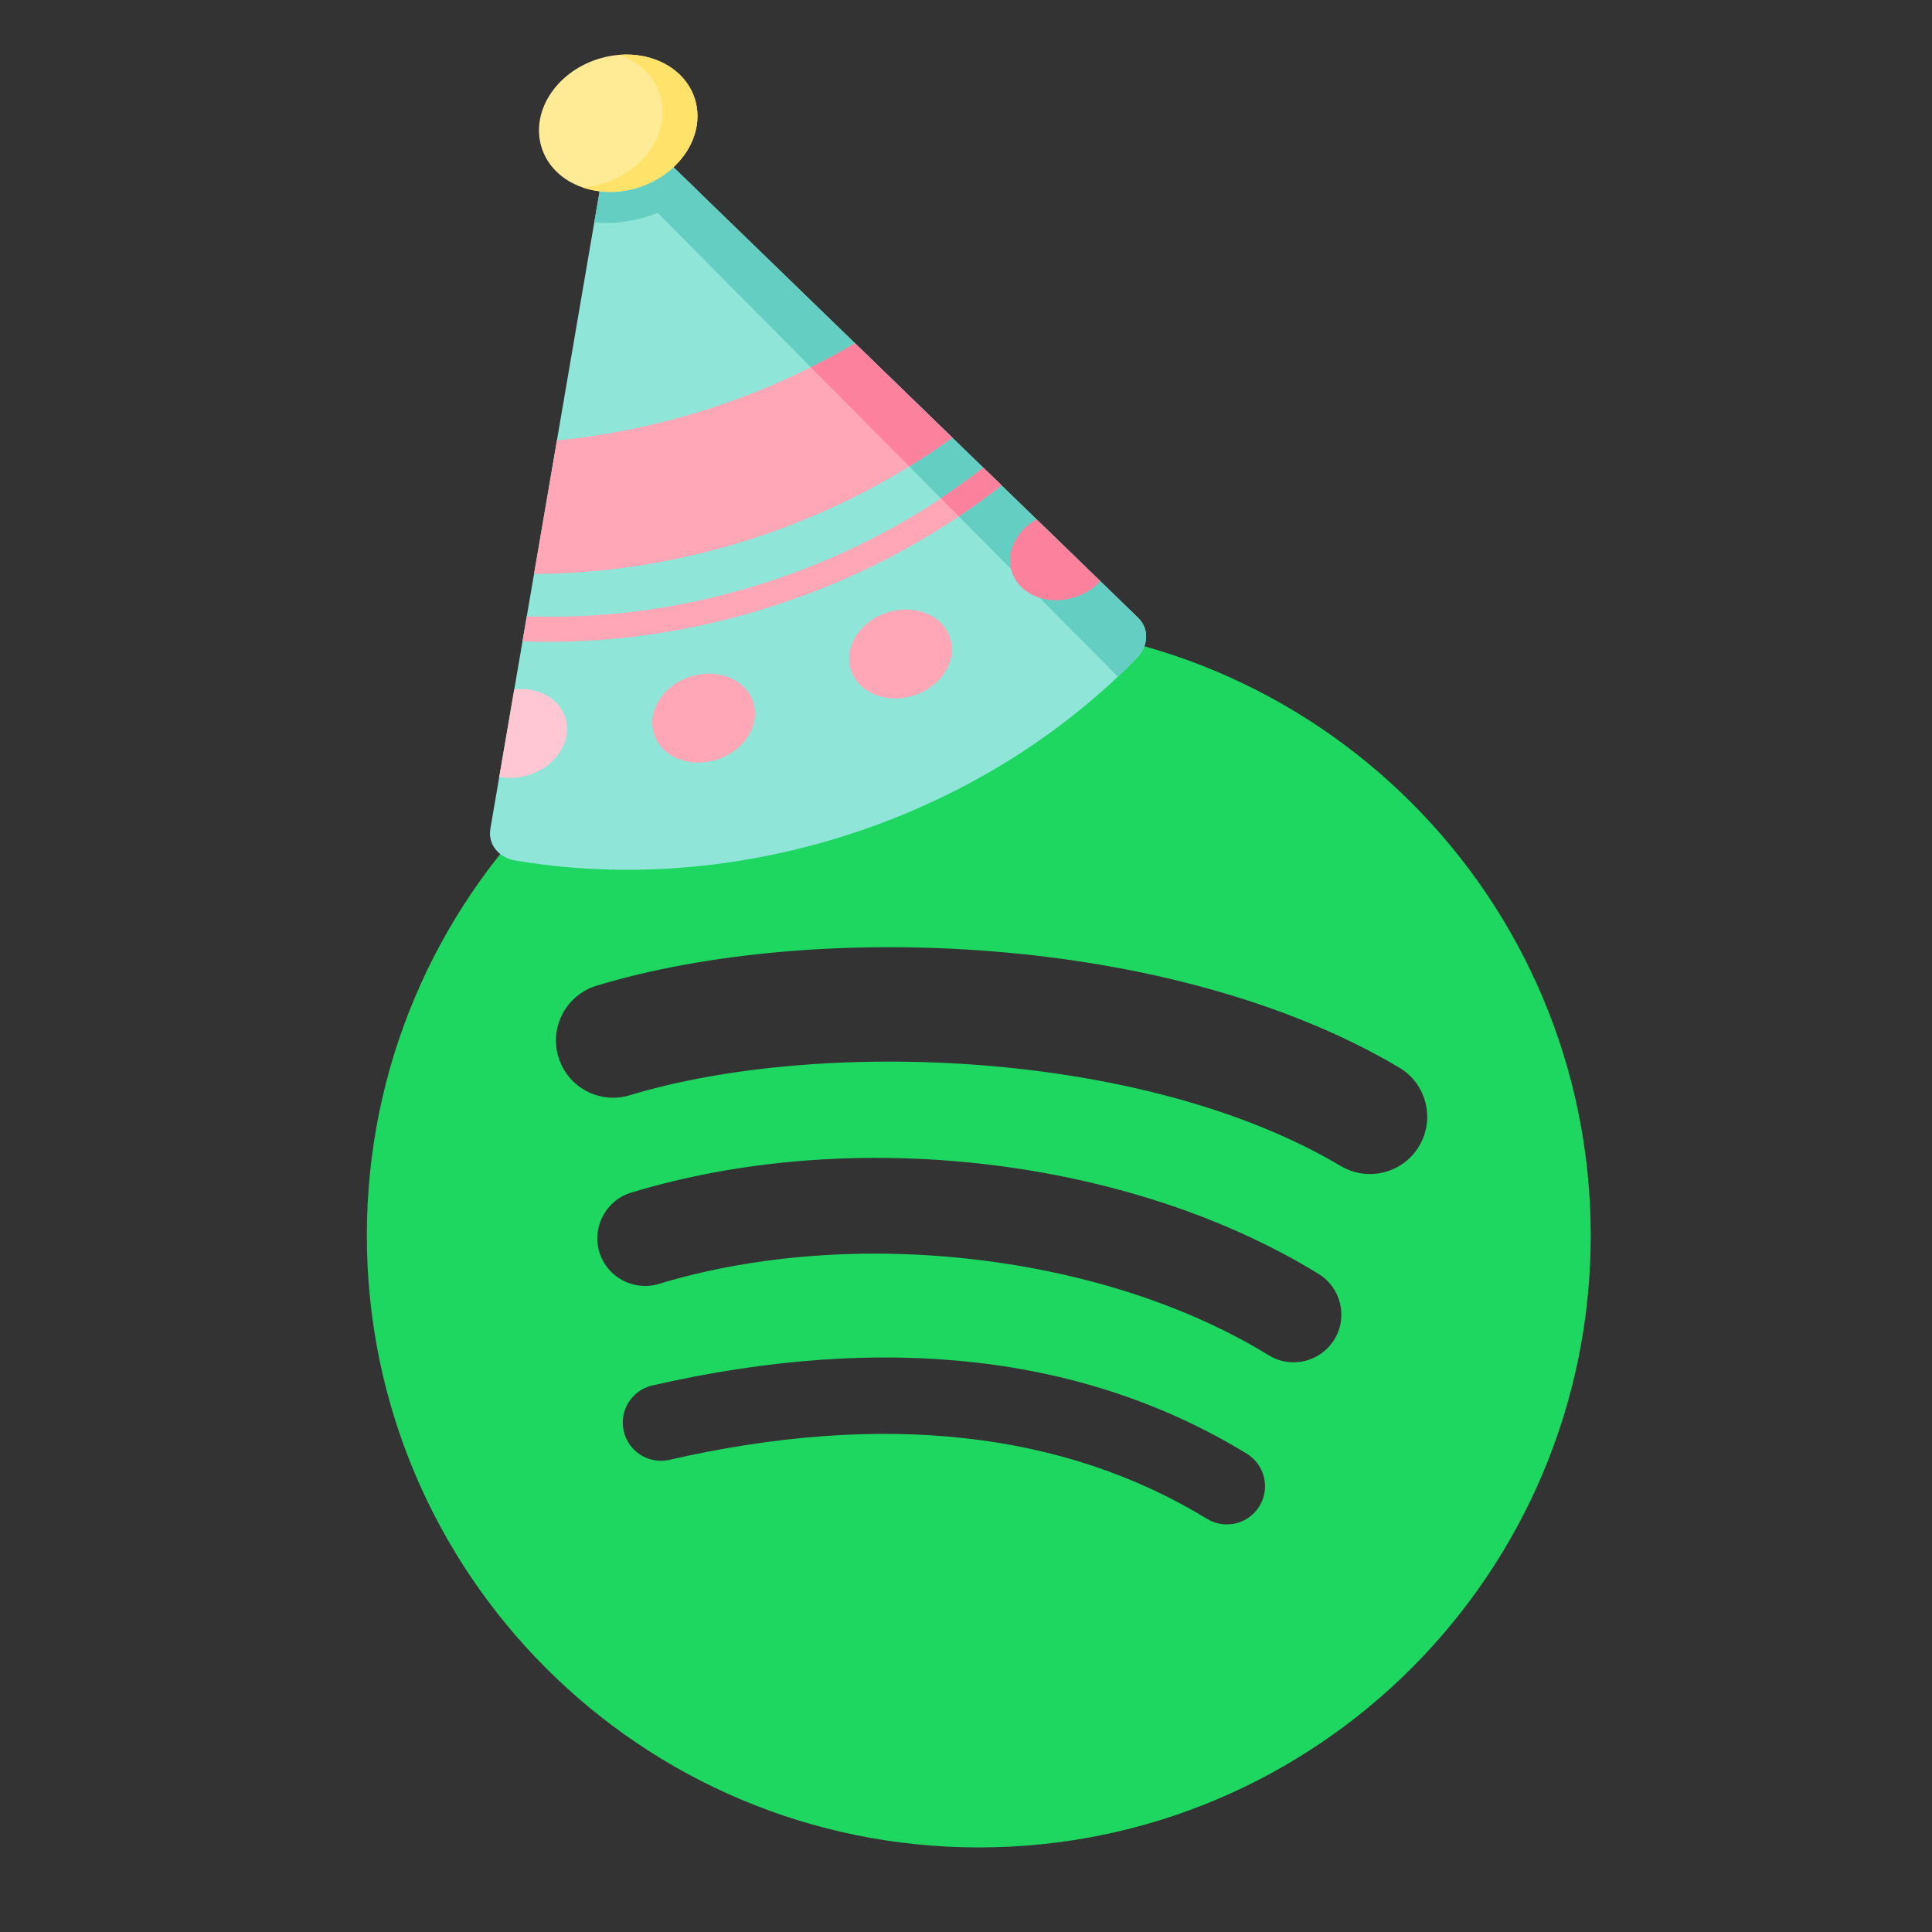 <?xml version="1.0" encoding="UTF-8" standalone="no"?>
<!-- Generator: Adobe Illustrator 19.0.0, SVG Export Plug-In . SVG Version: 6.00 Build 0)  -->

<svg
   version="1.1"
   id="Layer_1"
   x="0px"
   y="0px"
   viewBox="0 0 512 512"
   style="enable-background:new 0 0 512 512;"
   xml:space="preserve"
   sodipodi:docname="partify.svg"
   inkscape:version="1.1 (c68e22c387, 2021-05-23)"
   xmlns:inkscape="http://www.inkscape.org/namespaces/inkscape"
   xmlns:sodipodi="http://sodipodi.sourceforge.net/DTD/sodipodi-0.dtd"
   xmlns="http://www.w3.org/2000/svg"
   xmlns:svg="http://www.w3.org/2000/svg"><rect x="0" y="0" width="512" height="512" fill="#333333" stroke="none"/><defs
   id="defs55" /><sodipodi:namedview
   id="namedview53"
   pagecolor="#ffffff"
   bordercolor="#666666"
   borderopacity="1.0"
   inkscape:pageshadow="2"
   inkscape:pageopacity="0.0"
   inkscape:pagecheckerboard="0"
   showgrid="false"
   inkscape:zoom="1.7050781"
   inkscape:cx="156.29782"
   inkscape:cy="302.91867"
   inkscape:window-width="2560"
   inkscape:window-height="1387"
   inkscape:window-x="1912"
   inkscape:window-y="-8"
   inkscape:window-maximized="1"
   inkscape:current-layer="Layer_1" />

<g
   id="g22">
</g>
<g
   id="g24">
</g>
<g
   id="g26">
</g>
<g
   id="g28">
</g>
<g
   id="g30">
</g>
<g
   id="g32">
</g>
<g
   id="g34">
</g>
<g
   id="g36">
</g>
<g
   id="g38">
</g>
<g
   id="g40">
</g>
<g
   id="g42">
</g>
<g
   id="g44">
</g>
<g
   id="g46">
</g>
<g
   id="g48">
</g>
<g
   id="g50">
</g>
<path
   fill="#1ed760"
   d="m 259.388,165.251 c -89.563,0 -162.171,72.607 -162.171,162.169 0,89.567 72.608,162.167 162.171,162.167 89.573,0 162.173,-72.601 162.173,-162.167 0,-89.557 -72.601,-162.162 -162.175,-162.162 z m 74.371,233.895 c -2.905,4.764 -9.14,6.274 -13.904,3.35 -38.076,-23.258 -86.009,-28.525 -142.459,-15.628 -5.44,1.239 -10.862,-2.169 -12.101,-7.611 -1.245,-5.442 2.15,-10.864 7.603,-12.103 61.775,-14.119 114.765,-8.037 157.512,18.087 4.764,2.924 6.274,9.14 3.35,13.904 z m 19.849,-44.163 c -3.66,5.955 -11.445,7.833 -17.39,4.173 -43.591,-26.8 -110.04,-34.559 -161.6,-18.908 -6.687,2.02 -13.749,-1.749 -15.779,-8.424 -2.014,-6.687 1.756,-13.736 8.432,-15.769 58.896,-17.87 132.114,-9.214 182.174,21.548 5.945,3.66 7.824,11.445 4.164,17.382 z m 1.704,-45.981 C 303.045,277.957 216.811,275.103 166.909,290.249 c -8.013,2.43 -16.488,-2.093 -18.916,-10.107 -2.428,-8.017 2.091,-16.486 10.111,-18.922 57.285,-17.39 152.514,-14.03 212.69,21.693 7.223,4.278 9.586,13.587 5.306,20.785 -4.26,7.208 -13.594,9.584 -20.779,5.304 z"
   id="path65"
   style="stroke-width:1.937" /><g
   id="XMLID_6507_"
   transform="matrix(0.479,-0.156,0.131,0.401,35.671,55.636)">
	<path
   id="XMLID_92_"
   style="fill:#8fe5d8"
   d="m 436.807,446.532 c 0,6.387 -3.224,12.578 -8.942,16.153 -4.1,2.565 -8.252,5.038 -12.434,7.397 C 365.972,498.031 310.991,512 256,512 199.474,512 142.948,497.227 92.428,467.692 89.646,466.075 86.875,464.406 84.135,462.685 76.12,457.668 72.988,447.51 76.81,438.857 l 12.929,-29.288 21.788,-49.325 11.95,-27.063 6.233,-14.124 96.322,-218.141 1.792,-4.069 15.607,-35.335 12.569,-28.464 9.756,22.097 18.42,41.702 1.803,4.069 96.312,218.141 6.243,14.134 11.94,27.053 21.788,49.325 12.929,29.288 c 1.101,2.493 1.616,5.099 1.616,7.675 z" />
	<path
   id="XMLID_5966_"
   style="fill:#63cec1"
   d="m 284.177,96.851 c -8.435,4.368 -18.016,6.836 -28.177,6.836 -10.161,0 -19.742,-2.468 -28.177,-6.836 L 243.429,61.514 256,33.047 l 9.755,22.095 z" />
	<path
   id="XMLID_5181_"
   style="fill:#63cec1"
   d="m 436.811,446.528 c 0,6.395 -3.232,12.582 -8.944,16.162 -4.102,2.56 -8.249,5.028 -12.432,7.392 L 243.43,61.514 256,33.047 l 29.973,67.871 114.504,259.329 21.782,49.321 12.93,29.289 c 1.101,2.492 1.622,5.098 1.622,7.671 z" />
	<path
   id="XMLID_5188_"
   style="fill:#ffa6b7"
   d="m 371.721,295.145 c -8.643,3.314 -17.402,6.233 -26.242,8.771 -29.208,8.388 -59.343,12.582 -89.467,12.582 -31.769,0 -63.514,-4.658 -94.194,-13.973 -7.241,-2.201 -14.425,-4.658 -21.538,-7.38 l 33.252,-75.297 c 6.963,1.831 13.973,3.43 21.017,4.785 20.287,3.916 40.875,5.874 61.464,5.874 18.897,0 37.805,-1.657 56.47,-4.959 8.724,-1.541 17.402,-3.441 25.999,-5.7 l 12.432,28.142 z" />
	<path
   id="XMLID_5179_"
   style="fill:#fc819c"
   d="m 371.721,295.145 c -8.643,3.314 -17.402,6.233 -26.242,8.771 l -32.997,-78.367 c 8.724,-1.541 17.402,-3.441 25.999,-5.7 l 12.432,28.142 z" />
	<g
   id="XMLID_6500_">
		<path
   id="XMLID_91_"
   style="fill:#ffa6b7"
   d="m 388.533,333.191 c -0.01,0.01 -0.031,0.01 -0.041,0.021 -8.684,3.781 -17.492,7.18 -26.393,10.189 -34.12,11.548 -69.692,17.389 -106.088,17.389 -45.833,0 -90.347,-9.251 -132.316,-27.506 -0.072,-0.031 -0.144,-0.062 -0.216,-0.103 l 6.233,-14.124 c 40.053,17.431 82.548,26.28 126.3,26.28 34.326,0 67.879,-5.45 100.082,-16.215 8.839,-2.957 17.575,-6.315 26.197,-10.065 z" />
	</g>
	<path
   id="XMLID_80_"
   style="fill:#fc819c"
   d="m 388.533,333.191 c -0.01,0.01 -0.031,0.01 -0.041,0.021 -8.684,3.781 -17.492,7.18 -26.393,10.189 l -6.006,-14.278 c 8.839,-2.957 17.575,-6.315 26.197,-10.065 z" />
	<circle
   id="XMLID_3771_"
   style="fill:#ffeb96"
   cx="256"
   cy="42.285"
   r="42.285" />
	<path
   id="XMLID_5897_"
   style="fill:#ffe269"
   d="m 298.289,42.281 c 0,23.358 -18.931,42.289 -42.289,42.289 -10.879,0 -20.797,-4.101 -28.293,-10.856 3.684,1.054 7.589,1.622 11.621,1.622 23.346,0 42.277,-18.931 42.277,-42.289 0,-12.467 -5.399,-23.682 -13.984,-31.421 17.703,5.04 30.668,21.341 30.668,40.655 z" />
	<g
   id="XMLID_4737_">
		<g
   id="XMLID_3774_">
			<path
   id="XMLID_4767_"
   style="fill:#ffc7d4"
   d="m 132.436,386.86 c 0,15.131 -12.258,27.389 -27.389,27.389 -5.677,0 -10.937,-1.726 -15.305,-4.681 l 21.782,-49.321 c 12.002,2.908 20.912,13.717 20.912,26.613 z" />
		</g>
		<g
   id="XMLID_4736_">
			<circle
   id="XMLID_4263_"
   style="fill:#ffa6b7"
   cx="201.528"
   cy="414.249"
   r="27.388" />
		</g>
		<g
   id="XMLID_4742_">
			<path
   id="XMLID_4802_"
   style="fill:#fc819c"
   d="m 422.259,409.568 c -4.368,2.954 -9.628,4.681 -15.305,4.681 -15.131,0 -27.389,-12.258 -27.389,-27.389 0,-12.895 8.91,-23.705 20.913,-26.613 z" />
		</g>
		<g
   id="XMLID_4738_">
			<circle
   id="XMLID_4741_"
   style="fill:#ffa6b7"
   cx="310.473"
   cy="414.249"
   r="27.388" />
		</g>
	</g>
</g></svg>

